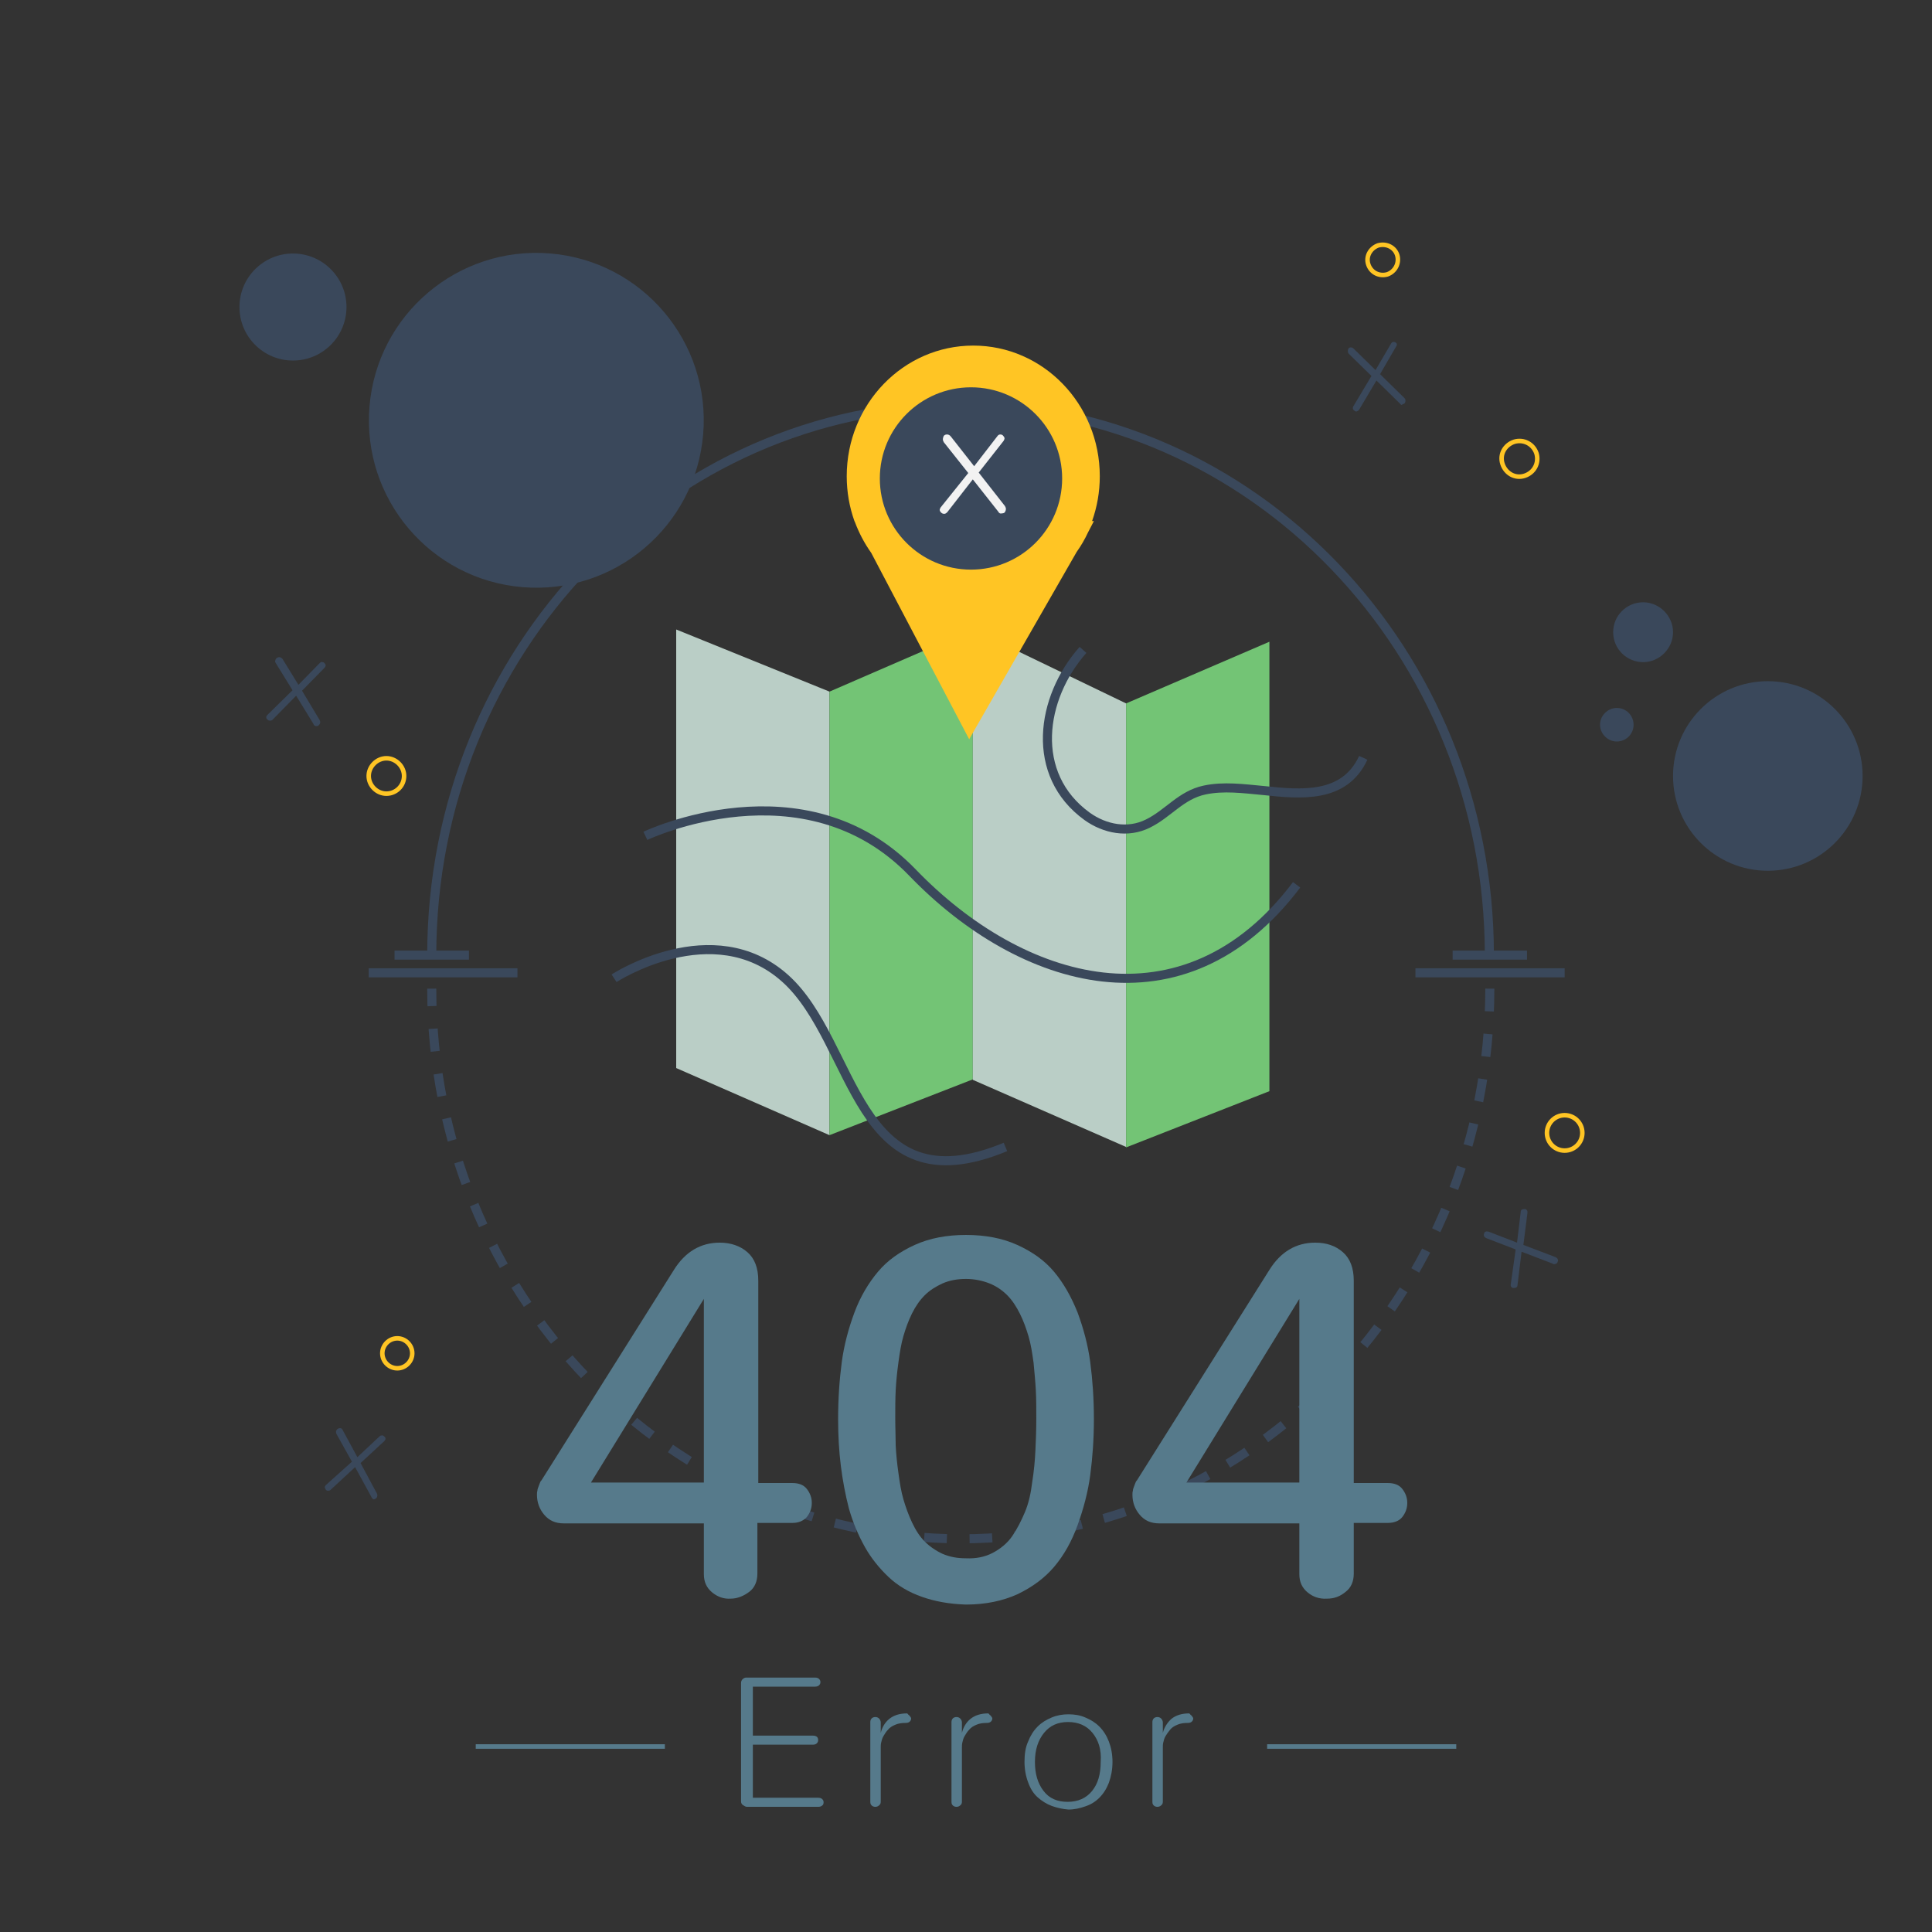 <?xml version="1.0" encoding="utf-8"?>
<!-- Generator: Adobe Illustrator 22.1.0, SVG Export Plug-In . SVG Version: 6.00 Build 0)  -->
<svg version="1.1" id="Réteg_1" xmlns="http://www.w3.org/2000/svg" xmlns:xlink="http://www.w3.org/1999/xlink" x="0px" y="0px"
	 viewBox="0 0 426 426" style="enable-background:new 0 0 426 426;" xml:space="preserve">
<rect x="0" y="0" width="426" height="426" fill="#333333" stroke="none"/>
<style type="text/css">
	.st0{fill:none;stroke:#3A485B;stroke-width:2;stroke-miterlimit:10;}
	.st1{fill:none;stroke:#3A485B;stroke-width:2;stroke-miterlimit:10;stroke-dasharray:5;}
	.st2{fill:#3A485B;}
	.st3{fill:#567A8B;}
	.st4{fill:none;stroke:#567A8B;stroke-miterlimit:10;}
	.st5{fill:#BACEC6;}
	.st6{fill:#73C475;}
	.st7{fill:#FFC524;}
	.st8{fill:#F2F2F2;}
	.st9{fill:none;stroke:#FFC524;stroke-miterlimit:10;}
</style>
<g id="BACKGROUND">
</g>
<g id="OBJECTS">
	<path class="st0" d="M95.2,210.6c0-67,52.2-121.3,116.6-121.3s116.6,54.3,116.6,121.3"/>
	<path class="st1" d="M328.5,218c0,67-52.2,121.3-116.6,121.3S95.2,285,95.2,218"/>
	<line class="st0" x1="81.3" y1="214.5" x2="114.1" y2="214.5"/>
	<line class="st0" x1="312.1" y1="214.5" x2="345" y2="214.5"/>
	<line class="st0" x1="320.3" y1="210.6" x2="336.7" y2="210.6"/>
	<line class="st0" x1="87" y1="210.6" x2="103.4" y2="210.6"/>

		<ellipse transform="matrix(8.248051e-02 -0.997 0.997 8.248051e-02 15.989 202.867)" class="st2" cx="118.2" cy="92.8" rx="36.9" ry="36.9"/>
	<circle class="st2" cx="64.6" cy="67.7" r="11.8"/>
	<circle class="st2" cx="389.8" cy="171.1" r="20.9"/>
	<path class="st2" d="M368.9,139.4c0,3.6-3,6.6-6.6,6.6c-3.6,0-6.6-2.9-6.6-6.6s3-6.6,6.6-6.6S368.9,135.8,368.9,139.4z"/>
	<path class="st2" d="M360.2,159.8c0,2.1-1.7,3.7-3.7,3.7s-3.7-1.7-3.7-3.7s1.7-3.7,3.7-3.7C358.6,156.1,360.2,157.8,360.2,159.8z"
		/>
	<g>
		<g>
			<path class="st3" d="M163.8,398c-0.3-0.2-0.4-0.5-0.4-0.8v-26.1c0-0.3,0.1-0.6,0.3-0.8s0.5-0.4,0.8-0.4h15.2
				c0.4,0,0.7,0.1,0.9,0.3c0.2,0.2,0.3,0.4,0.3,0.7c0,0.3-0.1,0.5-0.3,0.7c-0.2,0.2-0.5,0.3-0.9,0.3H166v10.8h13.2
				c0.8,0,1.2,0.3,1.2,1c0,0.3-0.1,0.5-0.3,0.7c-0.2,0.2-0.5,0.3-0.9,0.3H166v11.7h14.4c0.4,0,0.7,0.1,0.9,0.3s0.3,0.4,0.3,0.7
				c0,0.3-0.1,0.6-0.3,0.7c-0.2,0.2-0.5,0.3-0.9,0.3h-15.7C164.4,398.4,164.1,398.2,163.8,398z"/>
			<path class="st3" d="M192.2,398.1c-0.2-0.2-0.3-0.4-0.3-0.8v-17.6c0-0.3,0.1-0.6,0.3-0.8c0.2-0.2,0.5-0.3,0.8-0.3
				c0.3,0,0.6,0.1,0.8,0.3c0.2,0.2,0.4,0.5,0.4,0.9l0,2.3c0.3-1.2,0.9-2.3,1.9-3.1c1-0.8,2.3-1.2,3.9-1.2c0,0,0.2,0.1,0.3,0.3
				c0.2,0.1,0.3,0.3,0.4,0.4c0.1,0.1,0.2,0.3,0.2,0.4c0,0.3-0.1,0.5-0.3,0.7s-0.5,0.3-0.9,0.3c-0.9,0-1.6,0.1-2.3,0.4
				c-0.7,0.3-1.2,0.6-1.6,1.1c-0.4,0.4-0.7,0.9-1,1.4c-0.3,0.5-0.4,1-0.5,1.4c-0.1,0.4-0.1,0.8-0.1,1.1v12c0,0.3-0.1,0.6-0.4,0.8
				c-0.2,0.2-0.5,0.3-0.8,0.3C192.7,398.4,192.4,398.3,192.2,398.1z"/>
			<path class="st3" d="M210.1,398.1c-0.2-0.2-0.3-0.4-0.3-0.8v-17.6c0-0.3,0.1-0.6,0.3-0.8c0.2-0.2,0.5-0.3,0.8-0.3
				c0.3,0,0.6,0.1,0.8,0.3c0.2,0.2,0.4,0.5,0.4,0.9l0,2.3c0.3-1.2,0.9-2.3,1.9-3.1c1-0.8,2.3-1.2,3.9-1.2c0,0,0.2,0.1,0.3,0.3
				c0.2,0.1,0.3,0.3,0.4,0.4c0.1,0.1,0.2,0.3,0.2,0.4c0,0.3-0.1,0.5-0.3,0.7s-0.5,0.3-0.9,0.3c-0.9,0-1.6,0.1-2.3,0.4
				c-0.7,0.3-1.2,0.6-1.6,1.1c-0.4,0.4-0.7,0.9-1,1.4c-0.3,0.5-0.4,1-0.5,1.4c-0.1,0.4-0.1,0.8-0.1,1.1v12c0,0.3-0.1,0.6-0.4,0.8
				c-0.2,0.2-0.5,0.3-0.8,0.3C210.6,398.4,210.3,398.3,210.1,398.1z"/>
			<path class="st3" d="M231.9,398.2c-1.1-0.4-2.2-1.1-3.1-1.9c-0.9-0.8-1.6-1.9-2.1-3.3c-0.5-1.3-0.8-2.9-0.8-4.5
				c0-1.7,0.2-3.2,0.8-4.5c0.5-1.3,1.2-2.4,2.1-3.3s1.9-1.5,3.1-2s2.4-0.7,3.7-0.7c1.3,0,2.6,0.2,3.7,0.7c1.2,0.5,2.2,1.1,3.1,2
				c0.9,0.9,1.6,2,2.1,3.3s0.8,2.8,0.8,4.5c0,1.7-0.3,3.2-0.8,4.6c-0.5,1.3-1.2,2.4-2.1,3.3s-1.9,1.5-3.1,1.9
				c-1.1,0.4-2.4,0.7-3.7,0.7C234.3,398.9,233,398.6,231.9,398.2z M240.9,382.1c-1.3-1.6-3.1-2.4-5.4-2.4s-4,0.8-5.3,2.4
				c-1.3,1.6-2,3.7-2,6.4c0,2.6,0.6,4.7,1.9,6.4s3.1,2.4,5.3,2.4c2.3,0,4.1-0.8,5.4-2.4c1.3-1.6,1.9-3.7,1.9-6.4
				C242.9,385.8,242.2,383.7,240.9,382.1z"/>
			<path class="st3" d="M254.4,398.1c-0.2-0.2-0.3-0.4-0.3-0.8v-17.6c0-0.3,0.1-0.6,0.3-0.8c0.2-0.2,0.5-0.3,0.8-0.3
				c0.3,0,0.6,0.1,0.8,0.3c0.2,0.2,0.4,0.5,0.4,0.9l0,2.3c0.3-1.2,1-2.3,1.9-3.1c1-0.8,2.3-1.2,3.9-1.2c0,0,0.2,0.1,0.3,0.3
				c0.2,0.1,0.3,0.3,0.4,0.4s0.2,0.3,0.2,0.4c0,0.3-0.1,0.5-0.3,0.7s-0.5,0.3-0.9,0.3c-0.9,0-1.6,0.1-2.3,0.4
				c-0.7,0.3-1.2,0.6-1.6,1.1s-0.7,0.9-1,1.4c-0.3,0.5-0.4,1-0.5,1.4c-0.1,0.4-0.1,0.8-0.1,1.1v12c0,0.3-0.1,0.6-0.4,0.8
				c-0.2,0.2-0.5,0.3-0.8,0.3S254.6,398.3,254.4,398.1z"/>
		</g>
		<g>
			<line class="st4" x1="279.4" y1="385.1" x2="321.1" y2="385.1"/>
			<line class="st4" x1="104.9" y1="385.1" x2="146.6" y2="385.1"/>
		</g>
	</g>
	<g>
		<path class="st3" d="M157,351.1c-1.2-1-1.8-2.3-1.8-4v-11.2h-30.9c-1.8,0-3.2-0.6-4.3-1.9s-1.6-2.8-1.6-4.4c0-0.3,0-0.6,0.1-0.9
			c0-0.3,0.1-0.5,0.2-0.8c0.1-0.3,0.2-0.5,0.3-0.8s0.2-0.5,0.4-0.7l29.2-46.4c2.5-4,5.9-6,10.1-6c2.4,0,4.5,0.7,6.1,2.1
			c1.6,1.4,2.4,3.5,2.4,6.3V327h7.5c1.4,0,2.5,0.4,3.2,1.3s1.1,1.9,1.1,3.1s-0.4,2.2-1.1,3.1c-0.8,0.9-1.9,1.3-3.2,1.3H167v11.2
			c0,1.7-0.6,3.1-1.8,4s-2.6,1.5-4.1,1.5C159.6,352.6,158.2,352.1,157,351.1z M155.2,326.9v-40.5l-24.9,40.5L155.2,326.9
			L155.2,326.9z"/>
		<path class="st3" d="M203.3,352.1c-2.9-1-5.4-2.5-7.4-4.4s-3.8-4.1-5.2-6.6s-2.6-5.3-3.5-8.4c-0.8-3.1-1.4-6.3-1.8-9.5
			c-0.4-3.2-0.6-6.7-0.6-10.3c0-4.5,0.3-8.7,0.8-12.5s1.5-7.5,2.8-11c1.3-3.5,3.1-6.5,5.2-9c2.1-2.5,4.8-4.4,8.1-5.9
			c3.3-1.5,7.1-2.2,11.3-2.2s8,0.7,11.3,2.2c3.3,1.5,6,3.4,8.1,5.9s3.8,5.5,5.2,9c1.3,3.5,2.3,7.2,2.8,11c0.5,3.8,0.8,8,0.8,12.5
			c0,4.4-0.3,8.5-0.8,12.3c-0.5,3.8-1.5,7.5-2.8,11.1s-3,6.6-5.1,9.1c-2.1,2.5-4.8,4.5-8.1,6.1c-3.3,1.5-7.1,2.3-11.4,2.3
			C209.4,353.7,206.1,353.1,203.3,352.1z M218.9,342.4c1.7-0.9,3.2-2.1,4.3-3.7c1.1-1.6,2-3.4,2.8-5.3s1.3-4.1,1.6-6.6
			c0.4-2.5,0.6-4.8,0.7-6.9s0.2-4.5,0.2-7.1c0-2.2,0-4.3-0.1-6.2c-0.1-1.9-0.3-3.9-0.5-6.1c-0.3-2.2-0.6-4.1-1.1-5.8s-1.1-3.4-1.9-5
			c-0.8-1.6-1.7-3-2.8-4.1s-2.4-2-3.9-2.6s-3.3-1-5.2-1c-1.9,0-3.6,0.3-5.2,1c-1.5,0.7-2.8,1.5-3.9,2.6s-2,2.4-2.8,4
			c-0.8,1.6-1.4,3.3-1.9,5c-0.5,1.7-0.8,3.6-1.1,5.8s-0.5,4.2-0.6,6.1s-0.1,4-0.1,6.2c0,2.2,0.1,4.2,0.1,6.1c0.1,1.9,0.3,3.9,0.6,6
			c0.3,2.2,0.6,4.1,1.1,5.8s1.1,3.4,1.9,5.1c0.8,1.7,1.7,3.1,2.8,4.2s2.4,2,3.9,2.7c1.6,0.7,3.3,1,5.2,1
			C215.2,343.7,217.2,343.3,218.9,342.4z"/>
		<path class="st3" d="M288.3,351.1c-1.2-1-1.8-2.3-1.8-4v-11.2h-30.9c-1.8,0-3.2-0.6-4.3-1.9s-1.6-2.8-1.6-4.4c0-0.3,0-0.6,0.1-0.9
			c0-0.3,0.1-0.5,0.2-0.8s0.2-0.5,0.3-0.8s0.2-0.5,0.4-0.7l29.2-46.4c2.5-4,5.9-6,10.1-6c2.5,0,4.5,0.7,6.1,2.1
			c1.6,1.4,2.4,3.5,2.4,6.3V327h7.5c1.4,0,2.5,0.4,3.2,1.3s1.1,1.9,1.1,3.1s-0.4,2.2-1.1,3.1s-1.9,1.3-3.2,1.3h-7.5v11.2
			c0,1.7-0.6,3.1-1.8,4c-1.2,1-2.5,1.5-4.1,1.5C290.9,352.6,289.5,352.1,288.3,351.1z M286.5,326.9v-40.5l-24.9,40.5L286.5,326.9
			L286.5,326.9z"/>
	</g>
	<polygon class="st5" points="149.1,138.8 182.9,152.5 182.9,250.3 149.1,235.5 	"/>
	<polygon class="st6" points="182.9,152.5 214.5,138.8 214.5,238 182.9,250.3 	"/>
	<polygon class="st5" points="214.5,138.8 248.3,155.1 248.3,252.9 214.5,238.1 	"/>
	<polygon class="st6" points="248.3,155.1 279.9,141.5 279.9,240.6 248.3,253 	"/>
	<path class="st0" d="M142.3,184.3c0,0,35-16.7,58.9,8.1s59.8,35.7,84.7,2.7"/>
	<path class="st0" d="M238.8,143.3c-9.4,10.6-11.8,27.5,0.9,36.7c3.9,2.8,9,3.8,13.4,1.6c4.5-2.2,7.3-6.3,12.5-7.4
		c4.2-0.9,8.6-0.3,12.9,0.1c8.4,0.9,17.9,1.8,22.1-7.2"/>
	<path class="st0" d="M135.4,215.7c0,0,21.8-14.2,37.7,0s15.3,51,48.6,37.2"/>
	<path class="st7" d="M241.2,114.9h-0.4c1.1-3.1,1.7-6.4,1.7-9.9c0-15.9-12.5-28.8-27.9-28.8c-15.4,0-27.9,12.9-27.9,28.8
		c0,3.5,0.6,6.8,1.7,9.9h0l0.1,0.2c0.9,2.4,2.1,4.7,3.6,6.8l21.6,41.1l23.7-41.3c1-1.4,1.8-2.8,2.5-4.3L241.2,114.9z"/>
	<circle class="st2" cx="214.1" cy="105.5" r="20.1"/>
	<g>
		<path class="st8" d="M220.1,112.8l-5.6-7.1l-5.6,7.2c-0.2,0.2-0.4,0.4-0.7,0.4s-0.5-0.1-0.7-0.3s-0.3-0.4-0.3-0.6
			c0-0.1,0.1-0.3,0.2-0.5l6.1-7.6l-5.4-6.8c-0.1-0.2-0.2-0.4-0.2-0.6c0-0.3,0.1-0.6,0.2-0.8c0.2-0.2,0.4-0.3,0.7-0.3
			c0.3,0,0.6,0.1,0.9,0.5l5.1,6.5l5.1-6.6c0.2-0.3,0.4-0.4,0.7-0.4c0.2,0,0.5,0.1,0.6,0.3c0.2,0.2,0.3,0.4,0.3,0.6
			c0,0.1-0.1,0.3-0.2,0.5l-5.5,7l5.8,7.4c0.1,0.2,0.2,0.4,0.2,0.6c0,0.3-0.1,0.5-0.2,0.7s-0.4,0.3-0.7,0.3
			C220.6,113.3,220.3,113.2,220.1,112.8z"/>
	</g>
	<g>
		<path class="st2" d="M308.7,89l-5.2-5.1l-3.8,6.4c-0.1,0.2-0.3,0.3-0.5,0.4s-0.4,0-0.6-0.2c-0.2-0.1-0.3-0.3-0.3-0.5
			c0-0.1,0-0.2,0.1-0.4l4-6.7l-5-4.9c-0.1-0.1-0.2-0.3-0.2-0.5c0-0.2,0-0.4,0.1-0.6s0.3-0.3,0.5-0.3c0.3,0,0.5,0.1,0.7,0.3l4.8,4.7
			l3.4-5.8c0.1-0.2,0.3-0.4,0.5-0.4c0.2,0,0.4,0,0.5,0.1c0.2,0.1,0.3,0.3,0.3,0.4c0,0.1,0,0.3-0.1,0.4l-3.6,6.2l5.4,5.3
			c0.1,0.1,0.2,0.3,0.2,0.4c0,0.2,0,0.4-0.1,0.6c-0.1,0.2-0.3,0.3-0.5,0.3C309.1,89.4,308.9,89.3,308.7,89z"/>
	</g>
	<path class="st9" d="M338.8,100c0.6,2.1-0.5,4.2-2.6,4.9s-4.2-0.5-4.9-2.6s0.5-4.2,2.6-4.9C336,96.8,338.1,97.9,338.8,100z"/>
	<path class="st9" d="M308.1,56.3c0.5,1.8-0.5,3.6-2.2,4.2c-1.8,0.5-3.6-0.4-4.2-2.2s0.5-3.6,2.2-4.2
		C305.8,53.6,307.6,54.6,308.1,56.3z"/>
	<g>
		<path class="st2" d="M81.8,329.9l-3.5-6.4l-5.4,5c-0.2,0.2-0.4,0.2-0.6,0.2c-0.2,0-0.4-0.1-0.5-0.3s-0.2-0.4-0.2-0.5
			c0-0.1,0.1-0.2,0.2-0.4l5.8-5.2l-3.4-6.1c-0.1-0.2-0.1-0.3-0.1-0.5c0-0.2,0.1-0.4,0.3-0.6c0.2-0.1,0.3-0.2,0.6-0.2
			c0.3,0,0.5,0.2,0.6,0.5l3.2,5.9l4.9-4.6c0.2-0.2,0.4-0.2,0.6-0.2c0.2,0,0.3,0.1,0.5,0.3s0.2,0.3,0.2,0.5c0,0.1-0.1,0.2-0.2,0.4
			l-5.3,4.9l3.6,6.7c0.1,0.2,0.1,0.3,0.1,0.5c0,0.2-0.1,0.4-0.3,0.6c-0.2,0.1-0.3,0.2-0.6,0.2C82.1,330.4,81.9,330.2,81.8,329.9z"/>
	</g>
	<path class="st9" d="M90.9,298.4c0,1.8-1.5,3.3-3.3,3.3c-1.8,0-3.3-1.5-3.3-3.3c0-1.8,1.5-3.3,3.3-3.3
		C89.4,295.1,90.9,296.6,90.9,298.4z"/>
	<g>
		<path class="st2" d="M342.3,278.6l-6.8-2.6l-0.9,7.4c0,0.2-0.1,0.4-0.3,0.5s-0.4,0.1-0.6,0.1c-0.2,0-0.4-0.1-0.5-0.3
			c-0.1-0.1-0.1-0.2-0.1-0.4l1.1-7.8l-6.5-2.5c-0.2-0.1-0.3-0.2-0.4-0.3c-0.1-0.2-0.2-0.4-0.1-0.6s0.1-0.4,0.3-0.5
			c0.2-0.1,0.5-0.1,0.8,0l6.2,2.4l0.8-6.7c0-0.3,0.1-0.5,0.3-0.6c0.2-0.1,0.4-0.1,0.6-0.1s0.4,0.1,0.5,0.3c0.1,0.1,0.1,0.2,0.1,0.5
			l-0.9,7.1l7.1,2.7c0.2,0.1,0.3,0.2,0.4,0.3c0.1,0.2,0.2,0.4,0.1,0.6s-0.1,0.4-0.3,0.5C342.8,278.8,342.5,278.8,342.3,278.6z"/>
	</g>
	<circle class="st9" cx="345" cy="249.8" r="3.9"/>
	<g>
		<path class="st2" d="M69.1,159.6l-3.8-6.2l-5.2,5.3c-0.2,0.2-0.4,0.2-0.6,0.2c-0.2,0-0.4-0.1-0.6-0.3s-0.2-0.4-0.2-0.5
			c0-0.1,0.1-0.2,0.2-0.4l5.6-5.5l-3.7-6c-0.1-0.2-0.2-0.3-0.1-0.5c0-0.2,0.1-0.4,0.3-0.6c0.2-0.1,0.3-0.2,0.6-0.2
			c0.3,0,0.5,0.2,0.7,0.4l3.5,5.7l4.7-4.8c0.2-0.2,0.4-0.3,0.6-0.2c0.2,0,0.4,0.1,0.5,0.3c0.2,0.2,0.2,0.3,0.2,0.5
			c0,0.1-0.1,0.2-0.2,0.4l-5,5.1l3.9,6.5c0.1,0.2,0.1,0.3,0.1,0.5c0,0.2-0.1,0.4-0.3,0.6c-0.2,0.2-0.3,0.2-0.6,0.2
			C69.4,160.1,69.2,159.9,69.1,159.6z"/>
	</g>
	<path class="st9" d="M89.1,171.1c0,2.2-1.8,3.9-3.9,3.9s-3.9-1.8-3.9-3.9s1.8-3.9,3.9-3.9C87.3,167.2,89.1,169,89.1,171.1z"/>
</g>
<g id="DESIGNED_BY_FREEPIK">
</g>
</svg>
